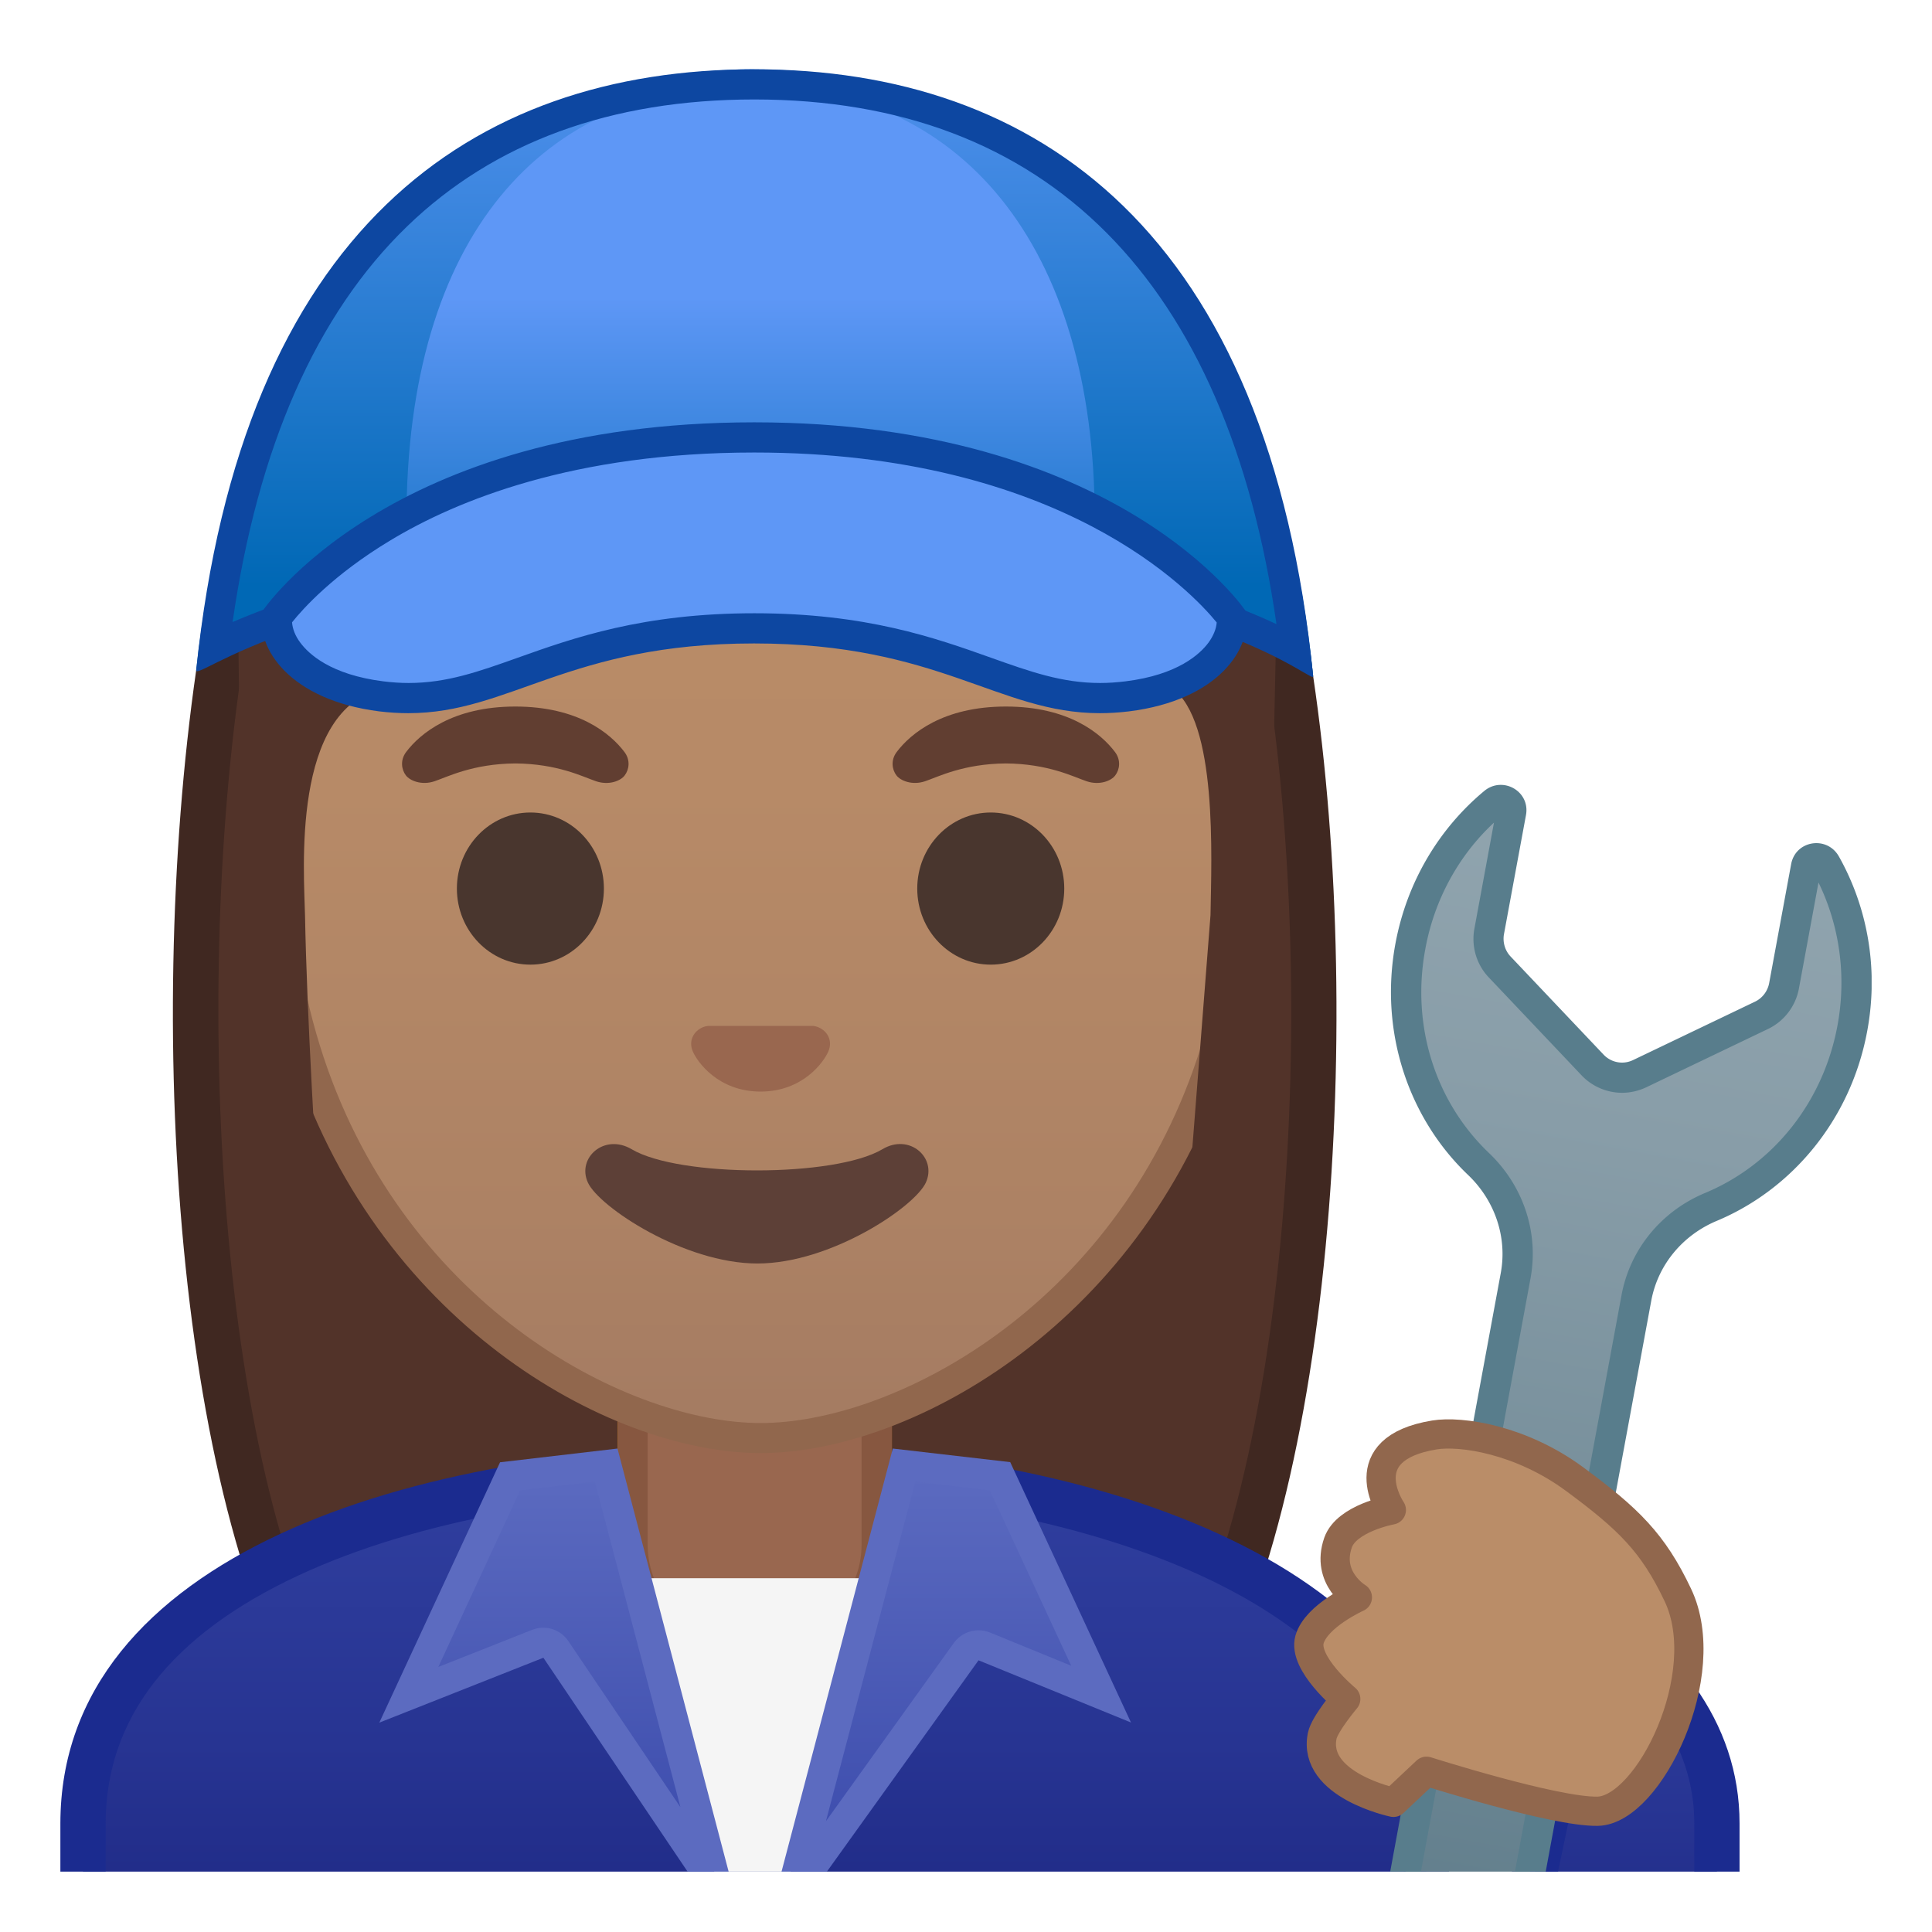 <svg viewBox="0 0 128 128" width="128" height="128" xmlns="http://www.w3.org/2000/svg" xmlns:xlink="http://www.w3.org/1999/xlink"><radialGradient id="a" cx="47.788" cy="-130.39" r="57.168" gradientTransform="matrix(.826 0 0 .826 10.726 101.29)" gradientUnits="userSpaceOnUse"><stop stop-color="#6D4C41" offset="0"/><stop stop-color="#523329" offset="1"/></radialGradient><path d="M33.02 119.76s-6.8-.35-10.21-5.09c-7.55-10.48-12.73-39.56-8.33-70.07.06-.34 8.27-37.8 34.91-37.8 13.4 0 23.47 6.04 29.94 17.95 4.67 8.59 5.89 17.54 6.16 20.08l.02.2c3.44 23.15 1.24 56.36-8.33 69.65-3.3 4.59-9.8 5.06-10.25 5.09L50 119.73l-16.98.03z" fill="url(#a)"/><path d="M49.39 8.3c12.8 0 22.44 5.77 28.63 17.16 4.54 8.35 5.73 17.05 5.98 19.52.01.14.03.23.03.26 1.75 11.75 2 25.71.68 38.32-1.42 13.63-4.53 24.36-8.75 30.23-2.84 3.94-8.55 4.43-9.08 4.46l-16.9-.03-16.89.03c-.54-.04-6.24-.53-9.08-4.46-9.26-12.85-11.39-45.75-8.07-68.9.14-.62 2.32-10.03 7.69-19.14C30.47 14.17 39.13 8.3 49.39 8.3m0-3C21.67 5.3 13.09 43.79 13 44.39c-3.5 24.28-1.23 57.51 8.59 71.16 3.9 5.41 11.43 5.71 11.43 5.71l16.98-.03 16.97.03s7.53-.3 11.43-5.71C88.23 101.9 90.5 68.33 87 44.8c-.09-.59-3.17-39.5-37.61-39.5z" fill="#402821"/><defs><path id="b" d="M4 4h120v120H4z"/></defs><clipPath id="c"><use xlink:href="#b"/></clipPath><g clip-path="url(#c)"><path d="M49.17 109.53c-4 0-7.26-3.22-7.26-7.17v-8.98h16.16v8.98c0 3.95-3.26 7.17-7.26 7.17h-1.64z" fill="#E59600"/><path d="M57.08 94.37v7.98c0 3.4-2.81 6.17-6.26 6.17h-1.65c-3.45 0-6.26-2.77-6.26-6.17v-7.98h14.17m2-2H40.92v9.98c0 4.51 3.7 8.17 8.26 8.17h1.65c4.56 0 8.26-3.66 8.26-8.17v-9.98h-.01z" fill="#D18100"/></g><g clip-path="url(#c)"><defs><path id="d" d="M4 4h120v120H4z"/></defs><clipPath id="e"><use xlink:href="#d"/></clipPath><g clip-path="url(#e)"><linearGradient id="f" x1="50" x2="50" y1="97.258" y2="136.07" gradientUnits="userSpaceOnUse"><stop stop-color="#303F9F" offset=".003"/><stop stop-color="#273492" offset=".472"/><stop stop-color="#1A237E" offset="1"/></linearGradient><path d="M5.5 136.07v-15.26c0-7.61 4.6-13.6 13.68-17.83C27.1 99.3 38.04 97.26 50 97.25h.12c22.05 0 44.38 8.09 44.38 23.56v15.26h-89z" fill="url(#f)"/><path d="M50.12 98.76c11.32 0 22.3 2.17 30.13 5.95 5.82 2.81 12.75 7.88 12.75 16.11v13.76H7v-13.76c0-6.97 4.31-12.51 12.81-16.46 7.72-3.59 18.44-5.58 30.19-5.59l.12-.01m0-3H50c-22.55.03-46 7.28-46 25.06v16.76h92v-16.76c0-16.76-23.23-25.06-45.88-25.06z" fill="#1B2B8F"/></g><g clip-path="url(#e)"><path d="M49.17 109.53c-4 0-7.26-3.22-7.26-7.17v-8.98h16.16v8.98c0 3.95-3.26 7.17-7.26 7.17h-1.64z" fill="#99674F"/><path d="M57.08 94.37v7.98c0 3.4-2.81 6.17-6.26 6.17h-1.65c-3.45 0-6.26-2.77-6.26-6.17v-7.98h14.17m2-2H40.92v9.98c0 4.51 3.7 8.17 8.26 8.17h1.65c4.56 0 8.26-3.66 8.26-8.17v-9.98h-.01z" fill="#875740"/></g><g clip-path="url(#e)"><path fill="#F5F5F5" d="M39.44 104.56h19.89l-9.32 26.05z"/><linearGradient id="g" x1="37.317" x2="37.317" y1="97.062" y2="125.17" gradientUnits="userSpaceOnUse"><stop stop-color="#5C6BC0" offset="0"/><stop stop-color="#3949AB" offset="1"/></linearGradient><path d="M36.83 109.27a.999.999 0 0 0-1.2-.37l-8.55 3.37L33.8 97.8l6.36-.74 7.39 28.11-10.72-15.9z" fill="url(#g)"/><path d="M39.41 98.16l5.67 21.57-7.43-11.01a2.01 2.01 0 0 0-1.66-.88c-.25 0-.49.05-.73.14l-6.22 2.46 5.42-11.7 4.95-.58m1.5-2.19l-7.78.91-8 17.25 10.87-4.3 14.01 20.78-9.1-34.64z" fill="#5C6BC0"/><linearGradient id="h" x1="-607.34" x2="-607.34" y1="97.062" y2="125.63" gradientTransform="matrix(-1 0 0 1 -544.67 0)" gradientUnits="userSpaceOnUse"><stop stop-color="#5C6BC0" offset="0"/><stop stop-color="#3949AB" offset="1"/></linearGradient><path d="M59.89 97.06l6.36.74 6.69 14.43-7.74-3.16a.986.986 0 0 0-.38-.07c-.31 0-.62.15-.81.42l-11.64 16.21 7.52-28.57z" fill="url(#h)"/><path d="M60.64 98.16l4.94.58 5.39 11.62-5.38-2.2c-.25-.1-.5-.15-.76-.15-.63 0-1.24.3-1.63.83l-8.48 11.82 5.92-22.5m-1.49-2.19l-9.11 34.64L64.83 110l10.1 4.12-8-17.25-7.78-.9z" fill="#5C6BC0"/></g><g clip-path="url(#e)"><linearGradient id="i" x1="106.46" x2="106.46" y1="107.07" y2="136.06" gradientUnits="userSpaceOnUse"><stop stop-color="#303F9F" offset=".003"/><stop stop-color="#273492" offset=".472"/><stop stop-color="#1A237E" offset="1"/></linearGradient><path d="M99.18 136.06l6.05-28.99c5.65 3.84 8.52 8.45 8.52 13.73v15.26H99.18z" fill="url(#i)"/><path d="M106.22 109.67c4 3.24 6.03 6.98 6.03 11.13v13.76h-11.23l5.2-24.89m-2.01-5.02l-6.88 32.91h17.92V120.8c0-6.75-4.27-12.14-11.04-16.15z" fill="#1B2B8F"/></g><g clip-path="url(#e)"><defs><path id="j" d="M-2 120.8v16.76h104V120.8c0-16.79-26.35-25.09-52-25.06-25.49.03-52 7.28-52 25.06z"/></defs></g><g clip-path="url(#e)"><linearGradient id="k" x1="105.09" x2="98.422" y1="10.065" y2="85.158" gradientTransform="rotate(5.19 -390.073 85.96)" gradientUnits="userSpaceOnUse"><stop stop-color="#90A4AE" offset="0"/><stop stop-color="#889DA8" offset=".267"/><stop stop-color="#78909C" offset=".584"/><stop stop-color="#607D8B" offset="1"/></linearGradient><path d="M96.56 131.79c-.38 0-.77-.06-1.14-.17-1.97-.58-3.21-2.72-2.81-4.88l7.8-42.23c.5-2.69-.42-5.46-2.45-7.39-3.83-3.64-5.52-9.04-4.53-14.42.7-3.76 2.66-7.15 5.54-9.53.14-.12.29-.17.45-.17.21 0 .42.1.56.26.13.15.17.34.13.56l-1.46 7.9c-.16.84.1 1.72.69 2.34l6.16 6.5c.5.53 1.22.84 1.95.84.4 0 .8-.09 1.16-.26l8.08-3.87c.77-.37 1.33-1.09 1.49-1.94l1.46-7.9c.08-.42.42-.56.68-.56.15 0 .44.05.62.37 1.83 3.26 2.46 7.12 1.77 10.88-1 5.39-4.5 9.82-9.38 11.85-2.59 1.08-4.43 3.33-4.93 6.03l-7.85 42.46a4.053 4.053 0 0 1-3.99 3.33z" fill="url(#k)"/><path d="M98.98 54.5l-1.3 7.04c-.21 1.16.14 2.36.95 3.21l6.16 6.5c.69.73 1.67 1.15 2.68 1.15.55 0 1.1-.13 1.59-.36l8.08-3.87c1.06-.51 1.82-1.5 2.04-2.66l1.3-7.04c1.41 2.89 1.86 6.22 1.26 9.46-.93 5.05-4.22 9.21-8.78 11.11-2.9 1.21-4.97 3.74-5.53 6.77l-7.85 42.46a3.076 3.076 0 0 1-3.88 2.39c-1.49-.43-2.41-2.07-2.1-3.73l7.8-42.23c.56-3.03-.47-6.13-2.74-8.3-3.58-3.41-5.17-8.46-4.23-13.52.59-3.24 2.19-6.19 4.55-8.38m.45-2.5c-.37 0-.75.12-1.09.4-2.95 2.45-5.12 5.97-5.89 10.12-1.09 5.9.91 11.61 4.82 15.33 1.76 1.68 2.6 4.1 2.16 6.49l-7.8 42.23c-.48 2.6.98 5.28 3.51 6.02.48.14.96.2 1.42.2 2.39 0 4.54-1.71 4.99-4.15l7.85-42.46c.44-2.39 2.09-4.35 4.33-5.29 4.98-2.08 8.89-6.69 9.98-12.59.77-4.15 0-8.22-1.88-11.56-.34-.6-.92-.88-1.49-.88-.76 0-1.5.49-1.67 1.38l-1.46 7.9c-.1.53-.45.99-.93 1.22l-8.08 3.87c-.23.11-.48.17-.73.17-.45 0-.9-.18-1.23-.53l-6.16-6.5c-.37-.39-.53-.94-.44-1.47l1.46-7.9c.21-1.14-.69-2-1.67-2z" fill="#587D8C"/></g><path d="M94.51 117.35l-2.19 2.06s-5.39-1.13-4.72-4.41c.16-.78 1.56-2.44 1.56-2.44s-2.85-2.35-2.4-3.94c.45-1.57 3.17-2.79 3.17-2.79s-2.11-1.26-1.28-3.63c.57-1.62 3.53-2.16 3.53-2.16s-2.76-4.05 2.85-4.97c1.77-.29 5.74.3 9.3 2.93s5.19 4.21 6.83 7.67c2.5 5.25-1.92 14.25-5.31 14.33-2.83.06-11.34-2.65-11.34-2.65z" clip-path="url(#e)" fill="#BA8D68" stroke="#91674D" stroke-linecap="round" stroke-linejoin="round" stroke-miterlimit="10" stroke-width="1.937"/></g><g clip-path="url(#c)"><linearGradient id="l" x1="50.39" x2="50.39" y1="95.27" y2="17.04" gradientUnits="userSpaceOnUse"><stop stop-color="#A47B62" offset="0"/><stop stop-color="#AD8264" offset=".191"/><stop stop-color="#B78A67" offset=".551"/><stop stop-color="#BA8D68" offset="1"/></linearGradient><path d="M50.39 95.27c-2.3 0-4.91-.5-7.56-1.43-11.34-4.01-24.57-16.34-24.57-37.89 0-28.72 17.31-38.91 32.13-38.91s32.13 10.19 32.13 38.91c0 21.58-13.26 33.9-24.61 37.9-2.63.93-5.23 1.42-7.52 1.42z" fill="url(#l)"/><path d="M50.39 18.04c8.41 0 16.06 3.25 21.55 9.15 6.27 6.73 9.58 16.68 9.58 28.77 0 21.06-12.9 33.07-23.94 36.96-2.53.89-5.01 1.36-7.19 1.36-2.19 0-4.69-.48-7.23-1.38-11.03-3.9-23.9-15.92-23.9-36.94 0-12.09 3.31-22.03 9.58-28.77 5.49-5.9 13.14-9.15 21.55-9.15m0-2c-17.2 0-33.13 12.79-33.13 39.91 0 21.79 13.49 34.67 25.23 38.83 2.8.99 5.5 1.49 7.9 1.49 2.38 0 5.07-.49 7.85-1.47C70 90.66 83.52 77.77 83.52 55.95c0-27.12-15.93-39.91-33.13-39.91z" fill="#91674D"/><path d="M54.2 68.05c-.1-.04-.21-.07-.32-.08H46.9c-.11.01-.21.04-.32.08-.63.26-.98.91-.68 1.61s1.69 2.66 4.49 2.66 4.19-1.96 4.49-2.66c.3-.69-.04-1.35-.68-1.61z" fill="#99674F"/><ellipse cx="35.14" cy="58.87" rx="4.87" ry="5.04" fill="#49362E"/><ellipse cx="65.64" cy="58.87" rx="4.87" ry="5.04" fill="#49362E"/><path d="M41.37 49.82c-.93-1.23-3.07-3.01-7.23-3.01s-6.31 1.79-7.23 3.01c-.41.54-.31 1.17-.02 1.55.26.35 1.04.68 1.9.39s2.54-1.16 5.35-1.18c2.81.02 4.49.89 5.35 1.18s1.64-.03 1.9-.39c.29-.38.39-1.01-.02-1.55zM73.87 49.82c-.93-1.23-3.07-3.01-7.23-3.01s-6.31 1.79-7.23 3.01c-.41.54-.31 1.17-.02 1.55.26.35 1.04.68 1.9.39s2.54-1.16 5.35-1.18c2.81.02 4.49.89 5.35 1.18s1.64-.03 1.9-.39c.29-.38.39-1.01-.02-1.55z" fill="#613E31"/><path d="M58.46 76.14c-3.15 1.87-13.46 1.87-16.61 0-1.81-1.07-3.65.57-2.9 2.21.74 1.61 6.37 5.36 11.23 5.36s10.42-3.75 11.16-5.36c.75-1.64-1.08-3.29-2.88-2.21z" fill="#5D4037"/><defs><path id="m" d="M16.37 88.85L15.75 39c0-16.95 14.66-31.83 31.61-31.83h4.93c16.95 0 32.33 14.51 32.33 31.46l-1.07 49.96-67.18.26z"/></defs><clipPath id="n"><use xlink:href="#m"/></clipPath><g clip-path="url(#n)"><radialGradient id="o" cx="59.734" cy="-123.13" r="48.206" gradientTransform="matrix(.796 0 0 .796 2.41 97.597)" gradientUnits="userSpaceOnUse"><stop stop-color="#6D4C41" offset="0"/><stop stop-color="#523329" offset="1"/></radialGradient><path d="M87.85 42.65S88.87 7.08 50.04 7.08 12.07 42.65 12.07 42.65s.33 45.48 3.2 51.39 7.2 5.71 7.2 5.71-2.03-26.54-2.26-39.04c-.06-2.92-.94-13.73 5.16-15.09 22.36-5.02 35.01-16.89 35.01-16.89 3.29 7.19 13.58 14.19 17.27 16.86 3.03 2.19 2.61 11.2 2.55 15.03l-3.05 39.06s4.68.37 7.65-5.64c2.96-6.02 3.05-51.39 3.05-51.39z" fill="url(#o)"/></g></g><g clip-path="url(#c)"><linearGradient id="p" x1="50" x2="50" y1="38.879" y2="-1.338" gradientUnits="userSpaceOnUse"><stop stop-color="#0068B5" offset="0"/><stop stop-color="#4C8EEA" offset=".807"/><stop stop-color="#5E97F6" offset="1"/></linearGradient><path d="M49.73 4.59C67.67 4.59 84.14 16.25 87 44.8c0 0-9.75-8.02-36.77-8.02-29.25 0-37.33 8.53-37.23 7.6 3.12-28.52 19.59-39.8 37.23-39.8h-.5z" fill="url(#p)"/><linearGradient id="q" x1="49.731" x2="49.731" y1="45.463" y2="19.707" gradientUnits="userSpaceOnUse"><stop stop-color="#0068B5" offset="0"/><stop stop-color="#5E97F6" offset="1"/></linearGradient><path d="M26.93 34.45c0-18.74 8.97-28.81 22.8-28.81s22.8 10.47 22.8 28.81c0 14.9-10.77 3.17-22.8 3.17s-22.8 11.74-22.8-3.17z" fill="url(#q)"/><path d="M50.23 4.59h-.5.5z" fill="#072D83" opacity=".5"/><path d="M49.98 6.59c19.41 0 31.31 12 34.59 34.76-8.12-3.8-19.65-5.73-34.34-5.73-14.45 0-26.15 1.88-34.82 5.59 1.67-11.59 5.55-20.4 11.56-26.21 5.77-5.58 13.51-8.41 23.01-8.41m0-2C31.22 4.59 16 15.25 13 44.39c-.01.05.02.08.07.08.85 0 9.79-6.85 37.16-6.85 27.8 0 36.14 7.23 36.74 7.23.03 0 .04-.01.03-.04C84.08 15.36 68.74 4.59 49.98 4.59z" fill="#0D47A1"/><path d="M50.09 28.48c-21.77 0-32.21 11.89-32.21 11.89-.02 1.97 2.2 5.52 7.25 6.33 6.95 1.12 11.44-4.5 24.85-4.5h.07v-.03l.04.03h.07c13.41 0 17.89 5.61 24.85 4.5 5.05-.81 6.89-3.85 6.87-5.81-.01 0-9.76-12.41-31.79-12.41z" fill="#5E97F6"/><path d="M49.97 29.98c20.36 0 29.02 9.27 30.64 11.26-.03.42-.22.89-.54 1.33-.57.77-2.04 2.14-5.5 2.57-.58.07-1.13.11-1.68.11-2.52 0-4.61-.74-7.25-1.68-3.68-1.31-8.26-2.94-15.66-2.94S38 42.26 34.32 43.57c-2.64.94-4.73 1.68-7.25 1.68-.55 0-1.11-.04-1.68-.11-3.47-.44-4.93-1.8-5.5-2.57-.33-.44-.51-.91-.54-1.34.7-.88 2.74-3.16 6.5-5.42 4.4-2.66 12.18-5.83 24.12-5.83m0-2c-24.31 0-32.59 12.52-32.59 12.52-.45 2.46 1.83 5.88 7.74 6.63.67.08 1.32.12 1.93.12 6.74 0 10.63-4.62 22.91-4.62s16.17 4.62 22.91 4.62c.62 0 1.26-.04 1.93-.12 5.92-.74 8.19-4.17 7.74-6.63.02 0-8.37-12.52-32.57-12.52z" fill="#0D47A1"/></g></svg>